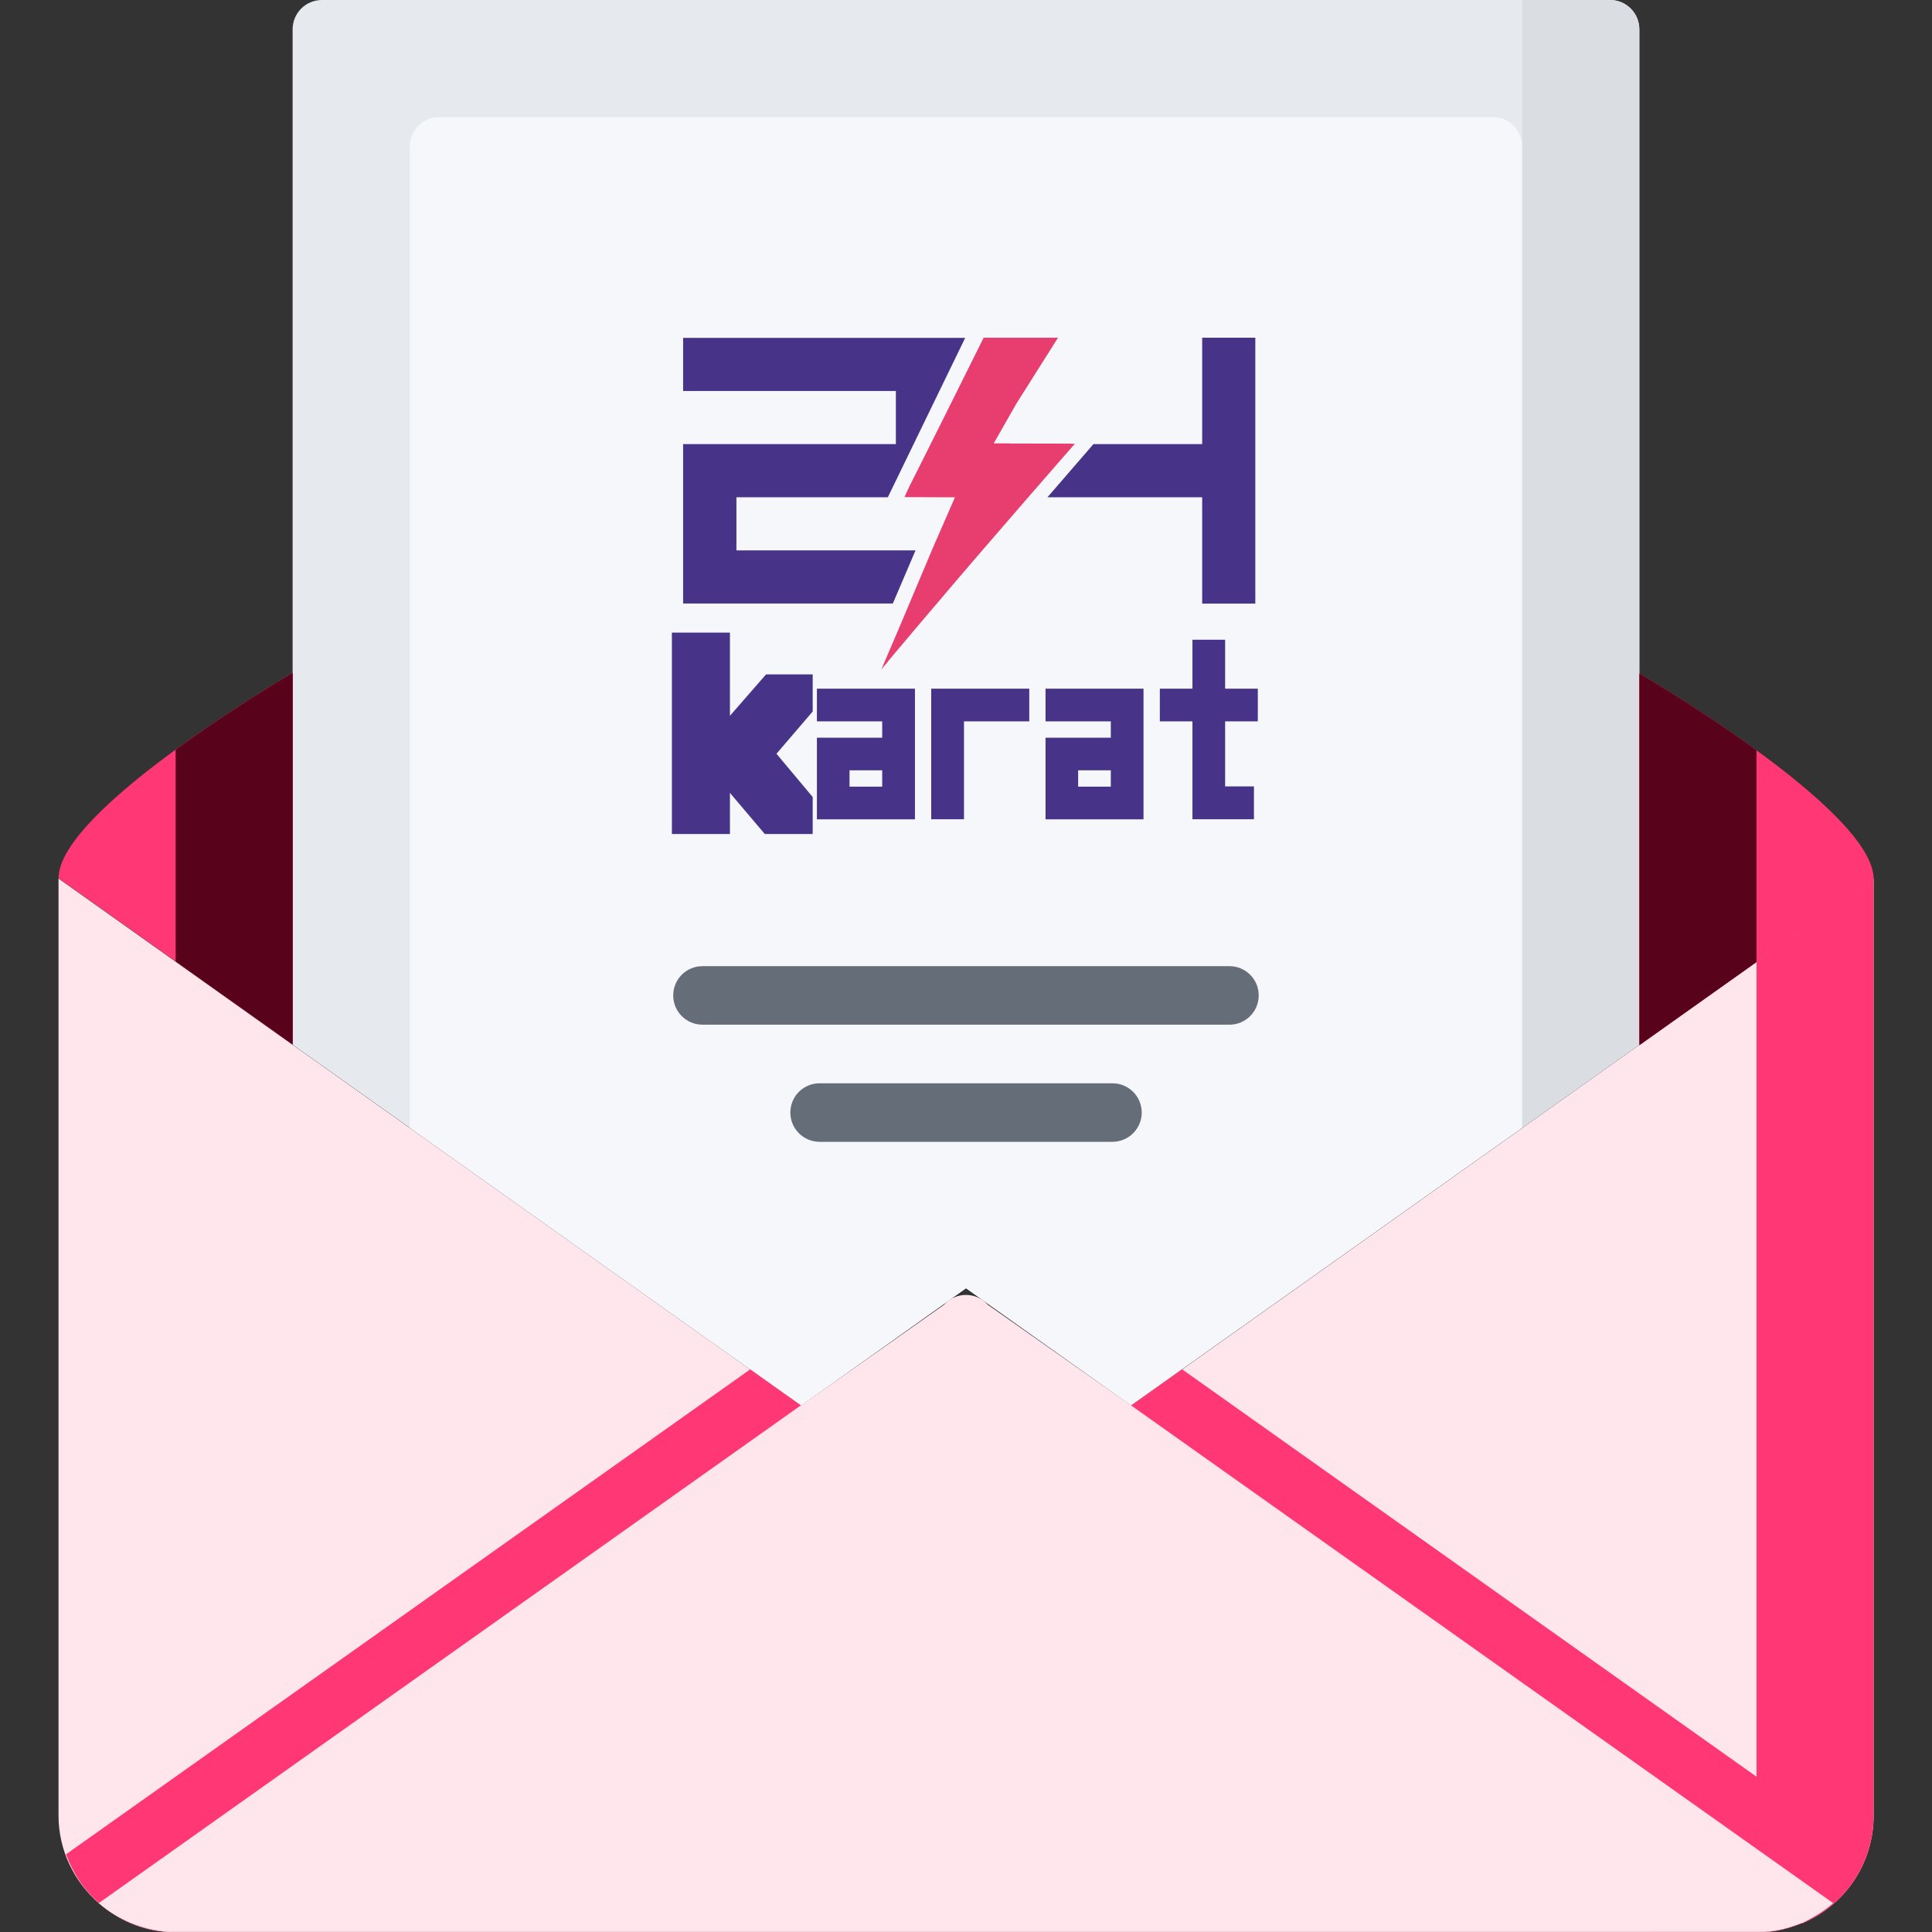 <svg width="24" height="24" viewBox="0 0 24 24" fill="none" xmlns="http://www.w3.org/2000/svg">
<rect x="0" y="0" width="24" height="24" fill="#333333" stroke="none"/>
<g clip-path="url(#clip0_9792_47406)">
<path d="M20.364 0.364C20.364 0.163 20.201 0 20 0H3.998C3.798 0 3.635 0.163 3.635 0.364V8.845V12.977L5.09 14.01L9.948 17.458H9.955L12 16.003L14.05 17.458L18.909 14.01L20.364 12.977V8.845L20.364 0.364Z" fill="#E6E9ED"/>
<path d="M0.727 10.91L3.636 12.976V8.359C3.636 8.359 0.727 10.051 0.727 10.91Z" fill="#FF3875"/>
<path d="M18.545 1.455H5.454C5.253 1.455 5.09 1.618 5.09 1.819V14.01L9.949 17.458H9.956L12 16.003L14.05 17.458L18.909 14.01V1.819C18.909 1.618 18.746 1.455 18.545 1.455Z" fill="#F5F7FA"/>
<path d="M15.272 12.002H8.727C8.525 12.002 8.363 12.164 8.363 12.366C8.363 12.566 8.525 12.729 8.727 12.729H15.272C15.474 12.729 15.636 12.566 15.636 12.366C15.636 12.164 15.474 12.002 15.272 12.002Z" fill="#656D78"/>
<path d="M13.819 13.457H10.182C9.98 13.457 9.818 13.619 9.818 13.821C9.818 14.021 9.98 14.184 10.182 14.184H13.819C14.02 14.184 14.183 14.021 14.183 13.821C14.183 13.619 14.019 13.457 13.819 13.457Z" fill="#656D78"/>
<path d="M20.365 12.98L18.91 14.013L14.053 17.461H9.957H9.95L5.091 14.013L3.636 12.98L0.727 10.914V22.553C0.727 22.99 0.924 23.378 1.229 23.644H1.228C1.229 23.645 1.231 23.645 1.232 23.646C1.47 23.851 1.768 23.985 2.1 24H21.915C22.083 23.993 22.235 23.949 22.381 23.891H22.388C22.911 23.674 23.275 23.156 23.275 22.553V10.914L20.365 12.98Z" fill="#FFE6ED"/>
<path d="M23.184 23.038L14.684 17.01L14.053 17.459H9.957H9.95L9.319 17.011L0.82 23.035C0.906 23.271 1.043 23.48 1.229 23.64L1.228 23.642C1.229 23.642 1.231 23.643 1.232 23.645C1.47 23.849 1.768 23.983 2.1 23.998H21.915C22.083 23.991 22.235 23.947 22.381 23.889H22.388C22.762 23.733 23.047 23.421 23.184 23.038Z" fill="#FF3875"/>
<path d="M21.82 11.947V22.552C21.82 23.156 21.457 23.673 20.934 23.891H20.927C20.781 23.949 20.629 23.993 20.461 24H21.916C22.083 23.993 22.235 23.949 22.382 23.891H22.389C22.912 23.674 23.275 23.156 23.275 22.552V10.914L21.82 11.947Z" fill="#FF3875"/>
<path d="M20.001 0H18.91V14.01L20.365 12.977V8.845V0.364C20.365 0.163 20.202 0 20.001 0Z" fill="#DADDE1"/>
<path d="M2.182 11.943L3.636 12.976V8.359C3.636 8.359 2.909 8.782 2.182 9.313V11.943Z" fill="#58021C"/>
<path d="M23.275 10.918L20.365 12.984V8.367C20.365 8.367 23.275 10.059 23.275 10.918Z" fill="#FF3875"/>
<path d="M21.82 11.951L20.365 12.984V8.367C20.365 8.367 21.093 8.79 21.82 9.32V11.951Z" fill="#58021C"/>
<path d="M14.05 17.458L12.272 16.209C12.205 16.134 12.108 16.086 11.999 16.086C11.89 16.086 11.793 16.134 11.726 16.209H11.726L9.955 17.458H9.948L1.227 23.641C1.46 23.844 1.765 23.975 2.099 23.998H21.913C22.081 23.991 22.233 23.947 22.38 23.888H22.387C22.524 23.823 22.655 23.742 22.772 23.641L14.05 17.458Z" fill="#FFE6ED"/>
<path d="M8.486 5.517H11.129V4.857H8.486V4.197H11.99L11.029 6.177H9.148V6.837H11.373L11.091 7.497H8.486V5.517Z" fill="#473388"/>
<path d="M13.583 5.517H14.934V4.195H15.594V7.498H14.934V6.177H13.012" fill="#473388"/>
<path d="M9.083 9.164H8.877V8.049H8.537V10.17H8.877V9.573H9.083L9.589 10.17H9.905V9.97L9.396 9.362L9.905 8.768V8.568H9.603L9.083 9.164Z" fill="#473388" stroke="#473388" stroke-width="0.381" stroke-miterlimit="10"/>
<path d="M10.148 8.961H10.959V9.164H10.148V10.178H11.366V8.555H10.148V8.961ZM10.959 9.772H10.553V9.569H10.959V9.772Z" fill="#473388"/>
<path d="M11.568 10.177H11.975V8.961H12.786V8.555H11.568V10.177Z" fill="#473388"/>
<path d="M12.988 8.961H13.799V9.164H12.988V10.178H14.205V8.555H12.988V8.961ZM13.799 9.772H13.393V9.569H13.799V9.772Z" fill="#473388"/>
<path d="M15.625 8.961V8.555H15.219V7.947H14.813V8.555H14.408V8.961H14.813V10.177H15.219H15.577V9.769H15.219V8.961H15.625Z" fill="#473388"/>
<path d="M13.291 5.511C13.291 5.511 12.947 5.51 12.781 5.51H12.549C12.547 5.51 12.544 5.51 12.541 5.508H12.344L12.631 5.005V5.006L12.72 4.865C12.861 4.642 13.002 4.418 13.143 4.195H12.219C11.982 4.672 11.745 5.149 11.507 5.624L11.291 6.054L11.286 6.067L11.28 6.078C11.279 6.082 11.279 6.084 11.276 6.087L11.251 6.142L11.235 6.175H11.243L11.645 6.177H11.863L11.596 6.788C11.458 7.113 11.321 7.439 11.184 7.765L10.947 8.319L11.002 8.25C11.002 8.252 11.002 8.254 11.004 8.256C11.004 8.253 11.007 8.247 11.011 8.242L11.05 8.192C11.191 8.026 11.328 7.864 11.463 7.703L11.629 7.508C12.203 6.827 13.345 5.52 13.352 5.513C13.332 5.513 13.291 5.511 13.291 5.511Z" fill="#E73D6F"/>
</g>
<defs>
<clipPath id="clip0_9792_47406">
<rect width="24" height="24" fill="white"/>
</clipPath>
</defs>
</svg>
